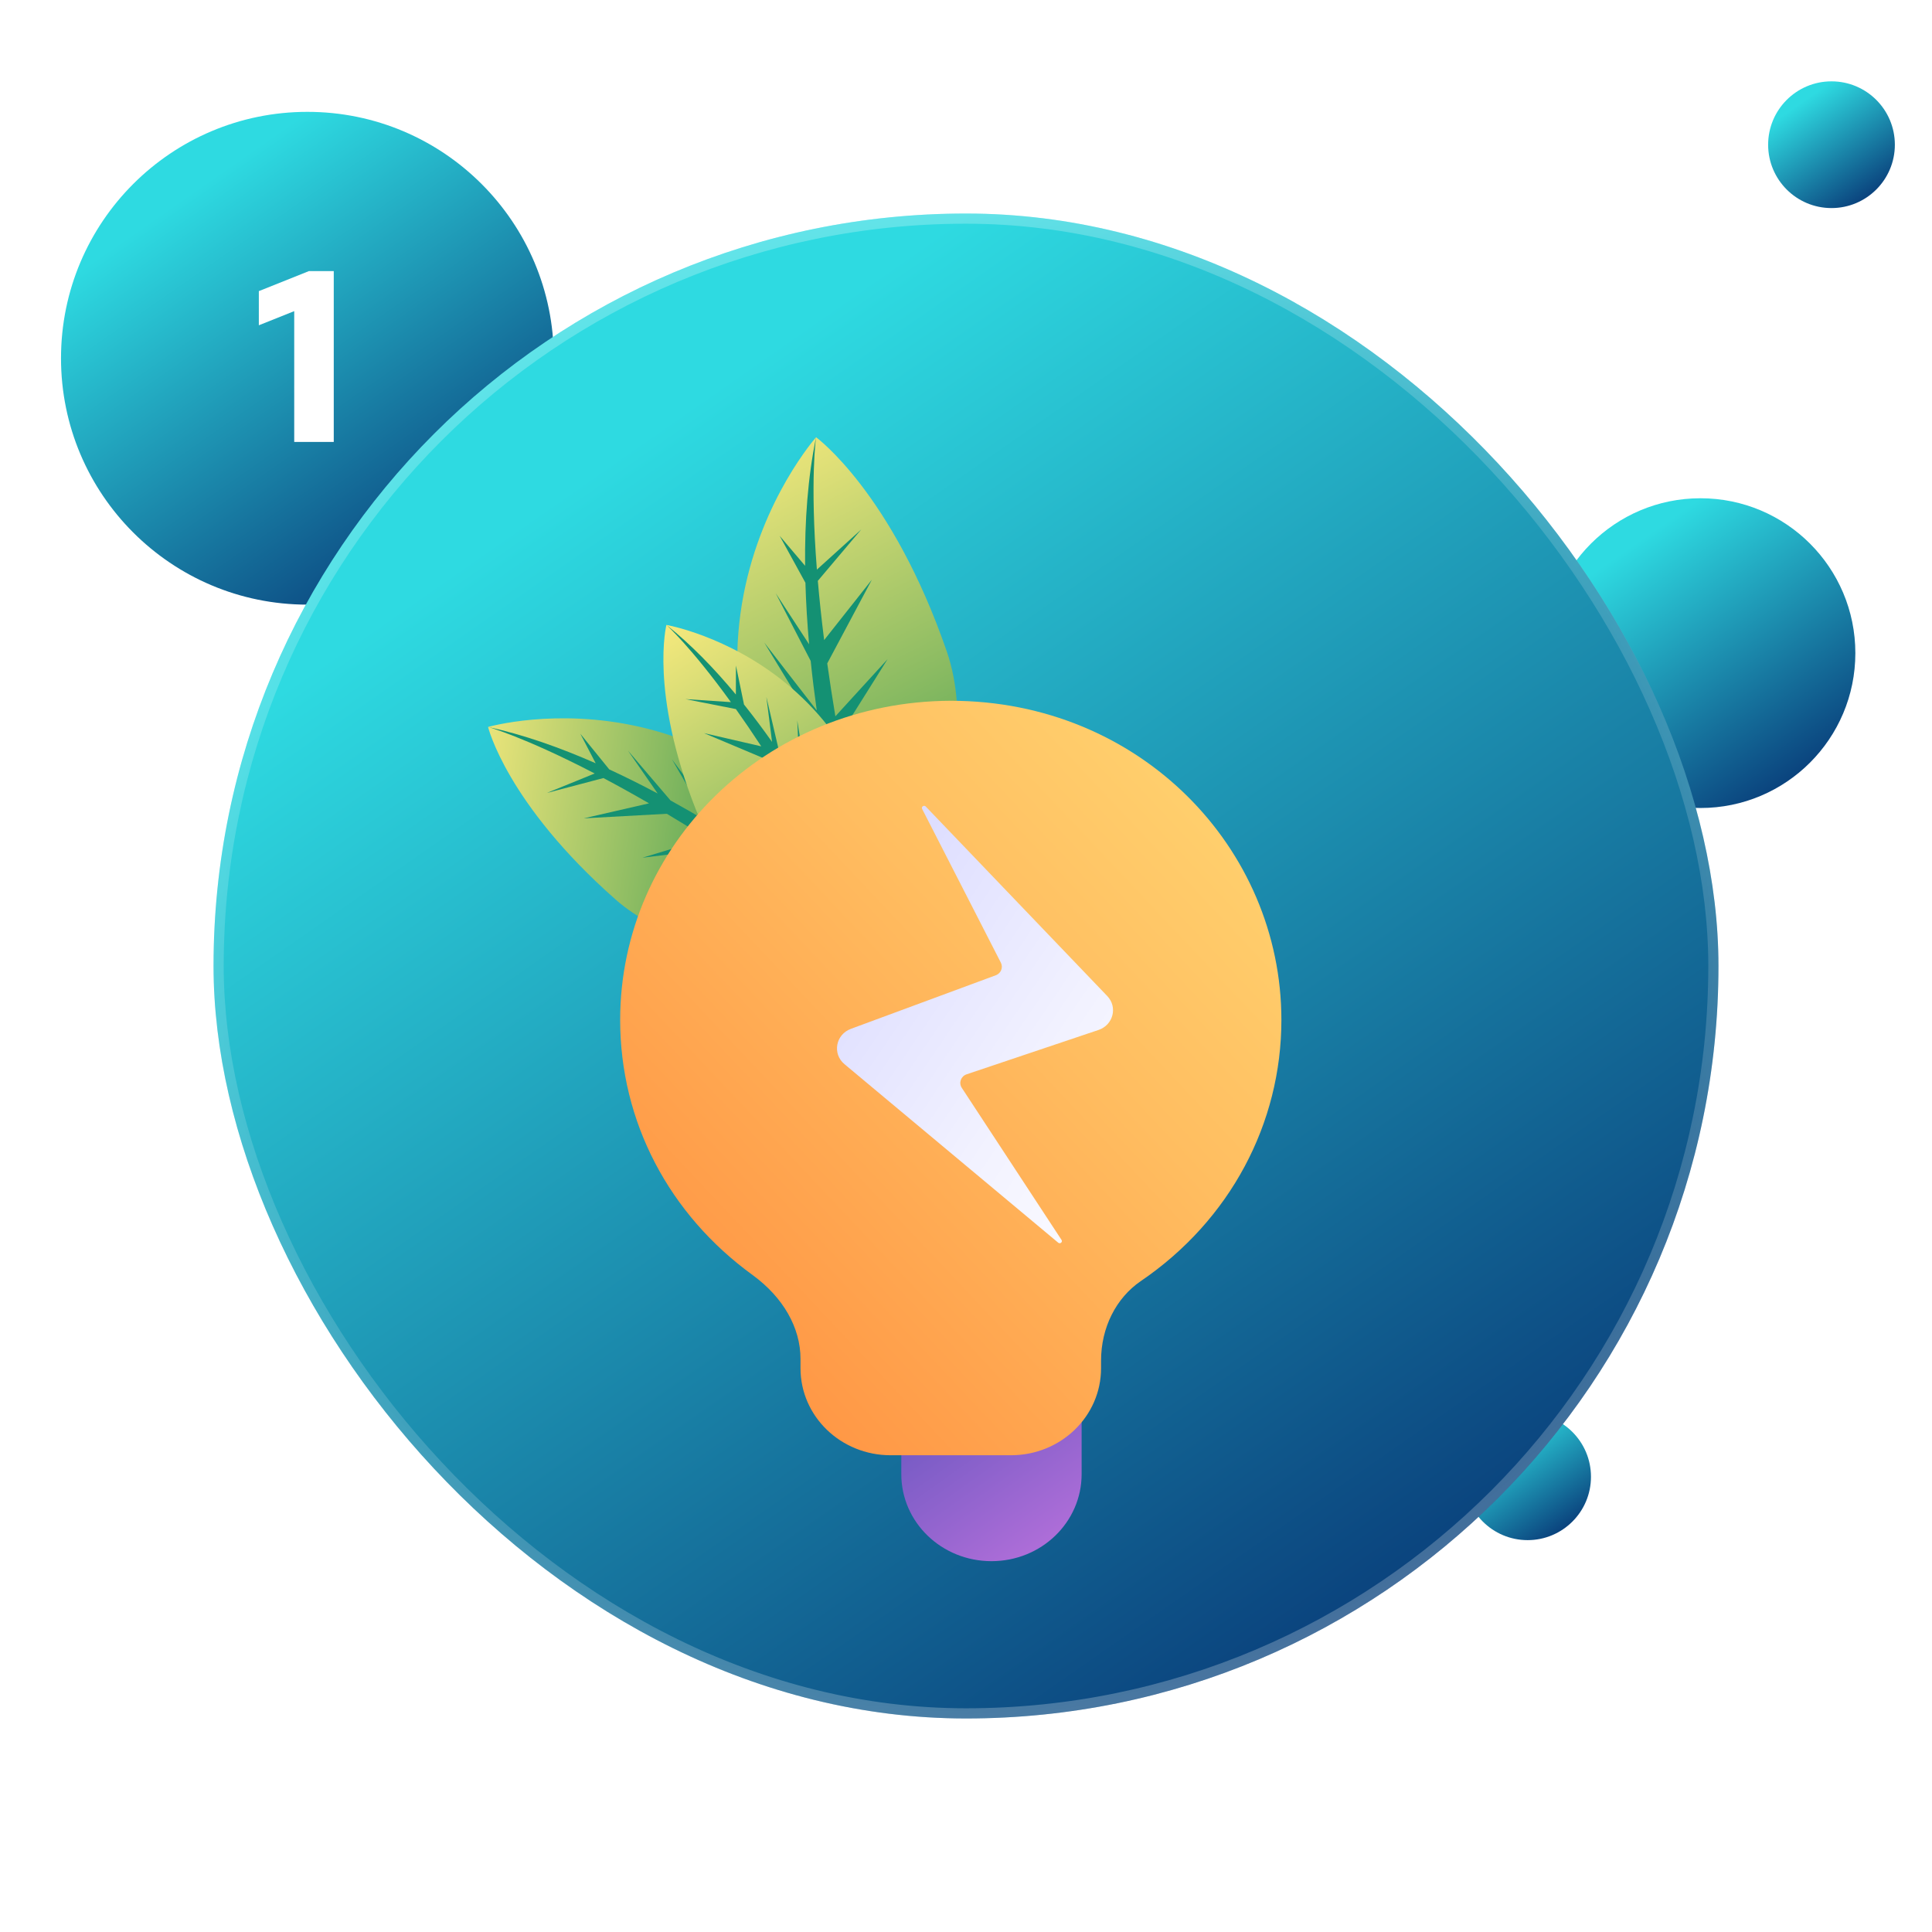 <svg width="190" height="190" viewBox="0 0 190 190" fill="none" xmlns="http://www.w3.org/2000/svg">
<circle cx="167.231" cy="64.231" r="15.231" fill="url(#paint0_linear)"/>
<circle cx="180.116" cy="14.231" r="6.231" fill="url(#paint1_linear)"/>
<circle cx="150.231" cy="145.231" r="6.231" fill="url(#paint2_linear)"/>
<circle cx="30.231" cy="35.231" r="24.231" fill="url(#paint3_linear)"/>
<path d="M32.823 26.661V43.461H28.935V30.597L25.455 31.989V28.629L30.375 26.661H32.823Z" fill="white"/>
<g filter="url(#filter0_bd)">
<rect x="21" y="21" width="148" height="148" rx="74" fill="url(#paint4_linear)"/>
<rect x="21.5" y="21.5" width="147" height="147" rx="73.5" stroke="url(#paint5_angular)" stroke-opacity="0.25"/>
</g>
<g filter="url(#filter1_d)">
<path d="M86.807 84.555C86.807 84.555 97.507 65.803 93.108 53.06C87.714 37.434 80.257 32 80.257 32C80.257 32 59.038 55.876 86.807 84.555Z" fill="url(#paint6_linear)"/>
<path d="M84.702 41.065L84.324 41.409L80.336 45.018C79.643 36.135 80.256 32 80.256 32C79.439 35.947 79.135 40.255 79.176 44.642L76.676 41.699L79.208 46.31C79.266 48.329 79.392 50.355 79.57 52.364L76.287 47.341L79.726 53.997C79.895 55.643 80.098 57.271 80.324 58.867L75.168 52.204L80.684 61.267C81.035 63.471 81.422 65.591 81.823 67.591L76.968 62.903L82.456 70.61C82.901 72.644 83.347 74.503 83.757 76.128L78.938 70.139L84.2 78.968C84.938 81.249 85.951 83.651 85.951 83.651L86.809 84.556L87.629 83.014C86.918 81.294 86.367 79.91 85.942 78.187L88.816 70.57L85.455 75.627C85.032 73.845 84.642 72.123 84.281 70.457L89.151 62.065L83.781 68.108C83.296 65.768 82.872 63.551 82.5 61.452L87.289 53.823L82.154 59.445C81.848 57.614 81.584 55.881 81.354 54.242L85.74 46.014L81.05 51.946C80.783 49.829 80.58 47.889 80.428 46.123L84.702 41.065Z" fill="#149173"/>
<path d="M88.159 83.644C88.159 83.644 69.311 85.196 60.547 77.468C49.802 67.99 48 60.493 48 60.493C48 60.493 74.633 52.8 88.159 83.644Z" fill="url(#paint7_linear)"/>
<path d="M53.779 66.983L54.187 66.817L58.484 65.067C51.553 61.466 48.001 60.494 48.001 60.494C51.471 61.246 55.054 62.511 58.582 64.063L57.073 61.161L59.917 64.666C61.527 65.409 63.12 66.207 64.68 67.037L61.762 62.825L65.944 67.72C67.214 68.419 68.457 69.136 69.668 69.859L66.076 63.667L71.481 70.962C73.139 71.989 74.717 73.016 76.192 74.011L74.09 68.731L78.41 75.534C79.897 76.575 81.244 77.554 82.413 78.427L79.249 72.722L84.553 79.744C86.139 81.09 87.726 82.685 87.726 82.685L88.159 83.644L86.63 83.727C85.488 82.596 84.561 81.701 83.318 80.784L76.172 80.306L81.42 79.529C80.127 78.593 78.873 77.703 77.654 76.853L69.19 77.61L75.93 75.663C74.21 74.487 72.566 73.399 71.001 72.392L63.181 73.351L69.5 71.436C68.127 70.57 66.82 69.77 65.577 69.03L57.413 69.478L63.829 68.004C62.212 67.07 60.717 66.244 59.344 65.516L53.779 66.983Z" fill="#149173"/>
<path d="M87.524 83.961C87.524 83.961 72.112 77.971 68.412 68.562C63.875 57.023 65.538 50.457 65.538 50.457C65.538 50.457 89.571 54.609 87.524 83.961Z" fill="url(#paint8_linear)"/>
<path d="M67.406 57.754L67.794 57.78L71.879 58.05C67.923 52.578 65.537 50.457 65.537 50.457C67.948 52.374 70.239 54.736 72.368 57.301L72.375 54.45L73.168 58.284C74.125 59.482 75.046 60.716 75.928 61.965L75.369 57.547L76.64 62.983C77.349 64.016 78.03 65.054 78.683 66.084L78.406 59.856L79.651 67.641C80.529 69.081 81.345 70.489 82.094 71.832L82.612 66.89L83.208 73.875C83.948 75.259 84.601 76.542 85.16 77.673L85.019 71.991L86.297 79.524C86.988 81.186 87.578 83.043 87.578 83.043L87.524 83.961L86.291 83.441C85.861 82.117 85.501 81.062 84.902 79.868L79.496 76.761L83.929 78.159C83.3 76.931 82.681 75.753 82.074 74.621L75.128 71.977L81.21 73.029C80.344 71.449 79.502 69.968 78.688 68.579L72.165 66.341L77.904 67.255C77.183 66.052 76.486 64.925 75.815 63.87L69.232 61.099L74.865 62.398C73.981 61.047 73.147 59.827 72.369 58.733L67.406 57.754Z" fill="#149173"/>
<path d="M88.637 128.262V133.97C88.637 138.706 92.597 142.531 97.504 142.531C102.411 142.531 106.371 138.706 106.371 133.97V128.262C106.371 126.663 105.072 125.408 103.415 125.408H91.593C89.937 125.408 88.637 126.663 88.637 128.262Z" fill="url(#paint9_linear)"/>
<g filter="url(#filter2_d)">
<path d="M97.503 56.916C116.065 56.916 130.017 71.356 130.017 88.308C130.017 98.467 124.992 107.999 116.184 113.992C113.76 115.647 112.282 118.559 112.282 121.811V122.554C112.282 127.29 108.322 131.115 103.415 131.115H91.592C86.685 131.115 82.725 127.29 82.725 122.554V121.641C82.725 118.559 81.011 115.59 78.055 113.421C69.779 107.429 64.99 98.296 64.99 88.308C64.991 71.071 79.356 56.972 97.503 56.916Z" fill="url(#paint10_linear)"/>
</g>
<path d="M91.043 68.318L108.893 86.955C109.934 88.042 109.478 89.804 108.03 90.291L95.064 94.65C94.498 94.841 94.263 95.49 94.584 95.98L104.395 110.938C104.53 111.143 104.258 111.37 104.068 111.21L83.049 93.654C81.833 92.638 82.178 90.736 83.68 90.181L97.928 84.912C98.441 84.722 98.672 84.15 98.43 83.675L90.686 68.554C90.574 68.337 90.871 68.139 91.043 68.318Z" fill="url(#paint11_linear)"/>
</g>
<defs>
<filter id="filter0_bd" x="0" y="0" width="190" height="190" filterUnits="userSpaceOnUse" color-interpolation-filters="sRGB">
<feFlood flood-opacity="0" result="BackgroundImageFix"/>
<feGaussianBlur in="BackgroundImage" stdDeviation="6.5"/>
<feComposite in2="SourceAlpha" operator="in" result="effect1_backgroundBlur"/>
<feColorMatrix in="SourceAlpha" type="matrix" values="0 0 0 0 0 0 0 0 0 0 0 0 0 0 0 0 0 0 127 0" result="hardAlpha"/>
<feOffset/>
<feGaussianBlur stdDeviation="10.5"/>
<feColorMatrix type="matrix" values="0 0 0 0 0 0 0 0 0 0 0 0 0 0 0 0 0 0 0.59 0"/>
<feBlend mode="normal" in2="effect1_backgroundBlur" result="effect2_dropShadow"/>
<feBlend mode="normal" in="SourceGraphic" in2="effect2_dropShadow" result="shape"/>
</filter>
<filter id="filter1_d" x="36" y="31" width="106.017" height="134.531" filterUnits="userSpaceOnUse" color-interpolation-filters="sRGB">
<feFlood flood-opacity="0" result="BackgroundImageFix"/>
<feColorMatrix in="SourceAlpha" type="matrix" values="0 0 0 0 0 0 0 0 0 0 0 0 0 0 0 0 0 0 127 0" result="hardAlpha"/>
<feOffset dy="11"/>
<feGaussianBlur stdDeviation="6"/>
<feColorMatrix type="matrix" values="0 0 0 0 0 0 0 0 0 0 0 0 0 0 0 0 0 0 0.34 0"/>
<feBlend mode="normal" in2="BackgroundImageFix" result="effect1_dropShadow"/>
<feBlend mode="normal" in="SourceGraphic" in2="effect1_dropShadow" result="shape"/>
</filter>
<filter id="filter2_d" x="48.99" y="45.916" width="89.026" height="98.199" filterUnits="userSpaceOnUse" color-interpolation-filters="sRGB">
<feFlood flood-opacity="0" result="BackgroundImageFix"/>
<feColorMatrix in="SourceAlpha" type="matrix" values="0 0 0 0 0 0 0 0 0 0 0 0 0 0 0 0 0 0 127 0" result="hardAlpha"/>
<feOffset dx="-4" dy="1"/>
<feGaussianBlur stdDeviation="6"/>
<feColorMatrix type="matrix" values="0 0 0 0 0 0 0 0 0 0 0 0 0 0 0 0 0 0 0.14 0"/>
<feBlend mode="normal" in2="BackgroundImageFix" result="effect1_dropShadow"/>
<feBlend mode="normal" in="SourceGraphic" in2="effect1_dropShadow" result="shape"/>
</filter>
<linearGradient id="paint0_linear" x1="167.231" y1="49" x2="186.051" y2="75.991" gradientUnits="userSpaceOnUse">
<stop stop-color="#2EDAE1"/>
<stop offset="1" stop-color="#04276B"/>
</linearGradient>
<linearGradient id="paint1_linear" x1="180.116" y1="8" x2="187.815" y2="19.042" gradientUnits="userSpaceOnUse">
<stop stop-color="#2EDAE1"/>
<stop offset="1" stop-color="#04276B"/>
</linearGradient>
<linearGradient id="paint2_linear" x1="150.231" y1="139" x2="157.93" y2="150.042" gradientUnits="userSpaceOnUse">
<stop stop-color="#2EDAE1"/>
<stop offset="1" stop-color="#04276B"/>
</linearGradient>
<linearGradient id="paint3_linear" x1="30.231" y1="11" x2="60.172" y2="53.94" gradientUnits="userSpaceOnUse">
<stop stop-color="#2EDAE1"/>
<stop offset="1" stop-color="#04276B"/>
</linearGradient>
<linearGradient id="paint4_linear" x1="95" y1="21" x2="186.44" y2="152.136" gradientUnits="userSpaceOnUse">
<stop stop-color="#2EDAE1"/>
<stop offset="1" stop-color="#04276B"/>
</linearGradient>
<radialGradient id="paint5_angular" cx="0" cy="0" r="1" gradientUnits="userSpaceOnUse" gradientTransform="translate(95 95) rotate(85.537) scale(149.775 167.523)">
<stop offset="0.352" stop-color="white" stop-opacity="0"/>
<stop offset="0.491" stop-color="white"/>
<stop offset="0.892" stop-color="white" stop-opacity="0"/>
<stop offset="0.899" stop-color="white" stop-opacity="0"/>
<stop offset="1" stop-color="white"/>
</radialGradient>
<linearGradient id="paint6_linear" x1="94.307" y1="79.385" x2="68.888" y2="30.011" gradientUnits="userSpaceOnUse">
<stop stop-color="#30944C"/>
<stop offset="0.41" stop-color="#8ABB62"/>
<stop offset="0.816" stop-color="#DEDF77"/>
<stop offset="1" stop-color="#FFED7F"/>
</linearGradient>
<linearGradient id="paint7_linear" x1="78.572" y1="73.251" x2="42.278" y2="67.64" gradientUnits="userSpaceOnUse">
<stop stop-color="#30944C"/>
<stop offset="0.41" stop-color="#8ABB62"/>
<stop offset="0.816" stop-color="#DEDF77"/>
<stop offset="1" stop-color="#FFED7F"/>
</linearGradient>
<linearGradient id="paint8_linear" x1="88.358" y1="86.216" x2="64.749" y2="48.157" gradientUnits="userSpaceOnUse">
<stop stop-color="#30944C"/>
<stop offset="0.41" stop-color="#8ABB62"/>
<stop offset="0.816" stop-color="#DEDF77"/>
<stop offset="1" stop-color="#FFED7F"/>
</linearGradient>
<linearGradient id="paint9_linear" x1="106.148" y1="144.173" x2="88.075" y2="118.722" gradientUnits="userSpaceOnUse">
<stop stop-color="#BE73DE"/>
<stop offset="1" stop-color="#514EB7"/>
</linearGradient>
<linearGradient id="paint10_linear" x1="129.52" y1="62.051" x2="30.207" y2="155.707" gradientUnits="userSpaceOnUse">
<stop stop-color="#FFD571"/>
<stop offset="0.251" stop-color="#FFBD60"/>
<stop offset="0.778" stop-color="#FF8035"/>
<stop offset="1" stop-color="#FF6421"/>
</linearGradient>
<linearGradient id="paint11_linear" x1="119.968" y1="104.924" x2="73.237" y2="73.325" gradientUnits="userSpaceOnUse">
<stop offset="0.003" stop-color="white"/>
<stop offset="0.367" stop-color="#F2F2FF"/>
<stop offset="1" stop-color="#D2D2FF"/>
</linearGradient>
</defs>
</svg>
